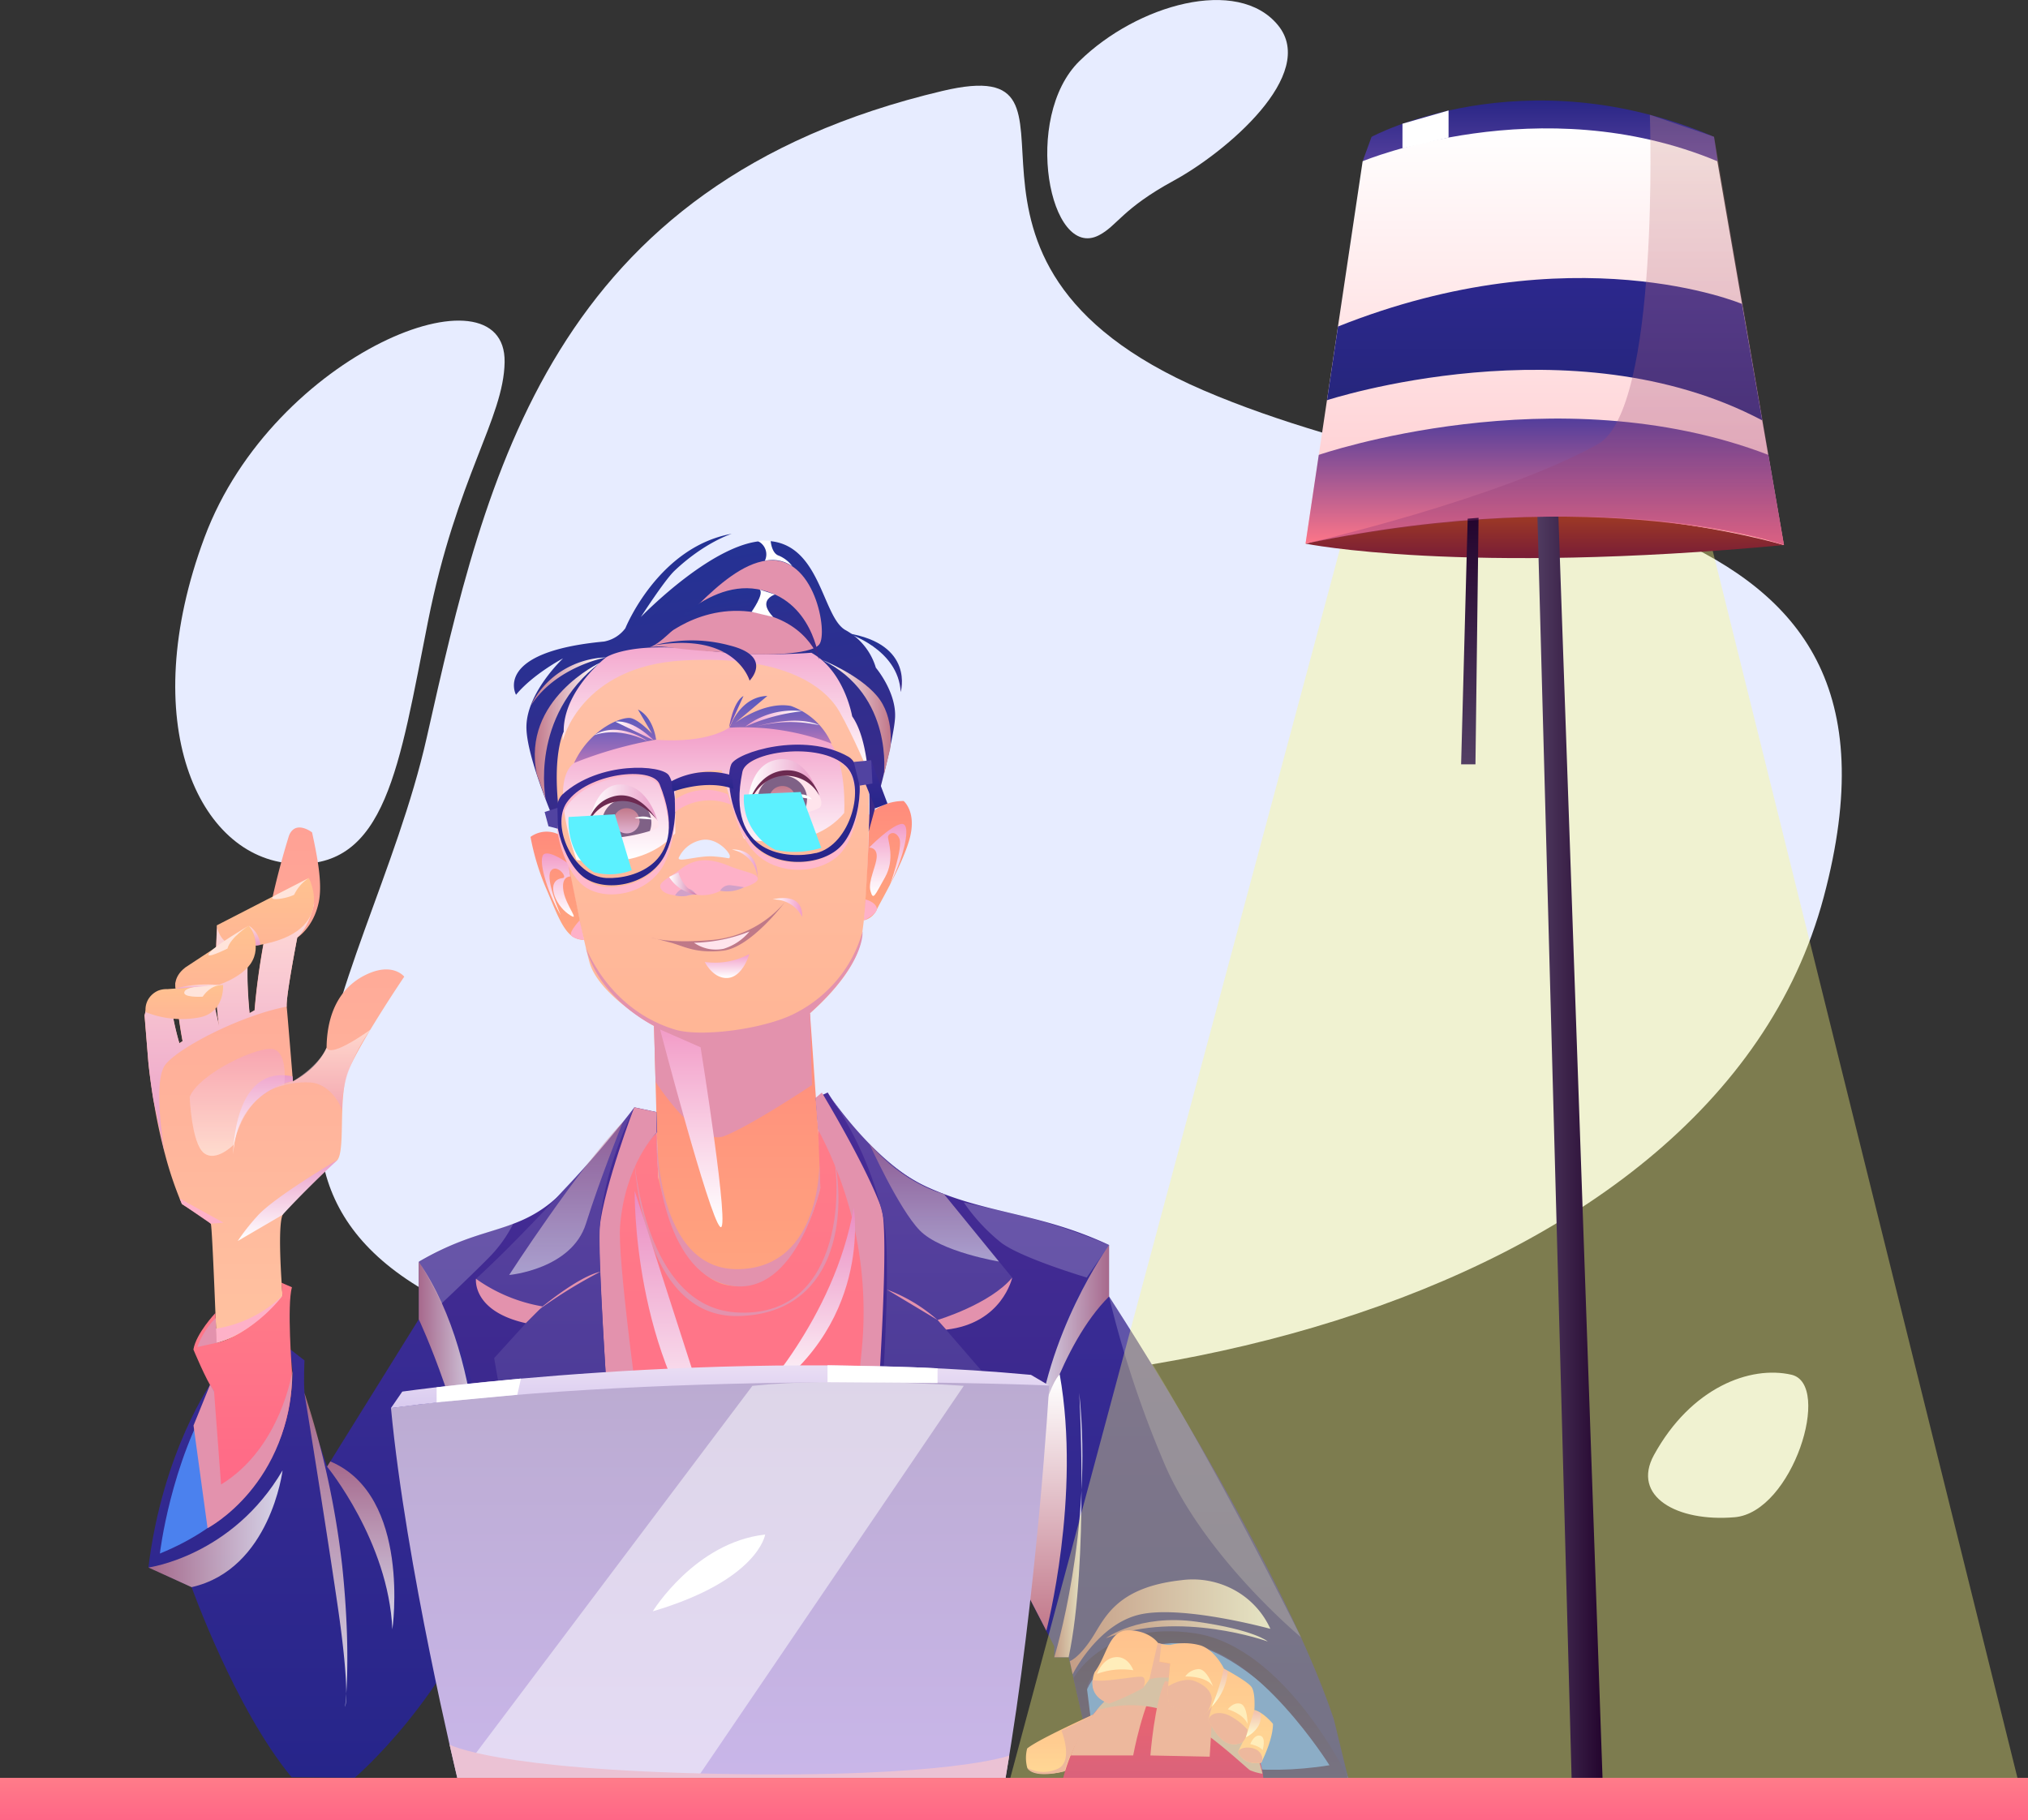 <svg id="Capa_1" data-name="Capa 1" xmlns="http://www.w3.org/2000/svg" xmlns:xlink="http://www.w3.org/1999/xlink" viewBox="0 0 553 496.46"><rect x="0" y="0" width="553" height="496.46" fill="#333333" stroke="none"/><defs><style>.cls-1{fill:none;}.cls-2{clip-path:url(#clip-path);}.cls-3{fill:#e7ecff;}.cls-4{fill:#4b81ee;}.cls-5{fill:url(#Degradado_sin_nombre);}.cls-6{fill:url(#Degradado_sin_nombre_2);}.cls-7{fill:url(#Degradado_sin_nombre_3);}.cls-8{fill:url(#Degradado_sin_nombre_4);}.cls-9{fill:url(#Degradado_sin_nombre_5);}.cls-10{fill:url(#Degradado_sin_nombre_6);}.cls-11{fill:url(#Degradado_sin_nombre_7);}.cls-12{fill:url(#Degradado_sin_nombre_8);}.cls-13{fill:url(#Degradado_sin_nombre_9);}.cls-14{fill:url(#Degradado_sin_nombre_10);}.cls-15{fill:url(#Degradado_sin_nombre_11);}.cls-16{fill:url(#Degradado_sin_nombre_12);}.cls-17{fill:#feb1c8;}.cls-18{fill:url(#Degradado_sin_nombre_13);}.cls-19{fill:url(#Degradado_sin_nombre_14);}.cls-20{fill:url(#Degradado_sin_nombre_15);}.cls-21{fill:url(#Degradado_sin_nombre_16);}.cls-22{fill:url(#Degradado_sin_nombre_17);}.cls-23{fill:url(#Degradado_sin_nombre_18);}.cls-24{fill:#ffe4ec;}.cls-25{fill:#d1a1c8;}.cls-26{fill:url(#Degradado_sin_nombre_19);}.cls-27{fill:#7f6186;}.cls-28{fill:#6c2a51;}.cls-29{fill:#bf7988;}.cls-30{fill:url(#Degradado_sin_nombre_20);}.cls-31{fill:url(#Degradado_sin_nombre_21);}.cls-32{fill:url(#Degradado_sin_nombre_22);}.cls-33{fill:url(#Degradado_sin_nombre_23);}.cls-102,.cls-34{fill:#fff;}.cls-35{fill:#e392ad;}.cls-36{fill:url(#Degradado_sin_nombre_24);}.cls-37{fill:url(#Degradado_sin_nombre_25);}.cls-38{fill:url(#Degradado_sin_nombre_26);}.cls-39{fill:url(#Degradado_sin_nombre_27);}.cls-40{fill:url(#Degradado_sin_nombre_28);}.cls-41{fill:url(#Degradado_sin_nombre_29);}.cls-42{fill:url(#Degradado_sin_nombre_30);}.cls-43{fill:url(#Degradado_sin_nombre_31);}.cls-44{fill:#ffb8cb;}.cls-45{fill:url(#Degradado_sin_nombre_32);}.cls-46{fill:url(#Degradado_sin_nombre_33);}.cls-47{fill:url(#Degradado_sin_nombre_34);}.cls-48{fill:url(#Degradado_sin_nombre_35);}.cls-49{fill:#5143a1;}.cls-50{fill:#5cf1ff;}.cls-51{fill:url(#Degradado_sin_nombre_36);}.cls-52{fill:url(#Degradado_sin_nombre_37);}.cls-53{fill:url(#Degradado_sin_nombre_38);}.cls-54{fill:url(#Degradado_sin_nombre_39);}.cls-55{fill:url(#Degradado_sin_nombre_40);}.cls-56{fill:url(#Degradado_sin_nombre_41);}.cls-57{fill:url(#Degradado_sin_nombre_42);}.cls-58{fill:url(#Degradado_sin_nombre_43);}.cls-59{fill:url(#Degradado_sin_nombre_44);}.cls-60{fill:url(#Degradado_sin_nombre_45);}.cls-61{fill:#ffe4db;}.cls-62{fill:url(#Degradado_sin_nombre_46);}.cls-63{fill:url(#Degradado_sin_nombre_47);}.cls-106,.cls-64,.cls-65,.cls-66,.cls-67,.cls-68,.cls-69,.cls-70,.cls-71,.cls-72,.cls-73,.cls-87,.cls-88,.cls-89,.cls-97{isolation:isolate;}.cls-64,.cls-82,.cls-87,.cls-88,.cls-89{opacity:0.5;}.cls-64{fill:url(#Degradado_sin_nombre_48);}.cls-65,.cls-66,.cls-67,.cls-68,.cls-69,.cls-70,.cls-71,.cls-72,.cls-73{opacity:0.8;}.cls-65{fill:url(#Degradado_sin_nombre_49);}.cls-66{fill:url(#Degradado_sin_nombre_50);}.cls-67{fill:url(#Degradado_sin_nombre_51);}.cls-68{fill:url(#Degradado_sin_nombre_52);}.cls-69{fill:url(#Degradado_sin_nombre_53);}.cls-70{fill:url(#Degradado_sin_nombre_54);}.cls-71{fill:url(#Degradado_sin_nombre_55);}.cls-72{fill:url(#Degradado_sin_nombre_56);}.cls-73{fill:url(#Degradado_sin_nombre_57);}.cls-74{fill:url(#Degradado_sin_nombre_58);}.cls-75{fill:url(#Degradado_sin_nombre_59);}.cls-76{fill:url(#Degradado_sin_nombre_60);}.cls-77{fill:url(#Degradado_sin_nombre_61);}.cls-78{fill:url(#Degradado_sin_nombre_62);}.cls-79{fill:#bfa1bc;}.cls-80{fill:url(#Degradado_sin_nombre_63);}.cls-81{fill:url(#Degradado_sin_nombre_64);}.cls-83{fill:url(#Degradado_sin_nombre_65);}.cls-84{fill:#ebc2d4;}.cls-85{fill:url(#Degradado_sin_nombre_66);}.cls-86{fill:url(#Degradado_sin_nombre_67);}.cls-87{fill:url(#Degradado_sin_nombre_68);}.cls-88{fill:url(#Degradado_sin_nombre_69);}.cls-89{fill:url(#Degradado_sin_nombre_70);}.cls-90{opacity:0.2;}.cls-91{fill:url(#Degradado_sin_nombre_71);}.cls-92{fill:url(#Degradado_sin_nombre_72);}.cls-93{fill:url(#Degradado_sin_nombre_73);}.cls-94{fill:url(#Degradado_sin_nombre_74);}.cls-95{fill:url(#Degradado_sin_nombre_75);}.cls-96{fill:url(#Degradado_sin_nombre_76);}.cls-97{fill:#fffc80;opacity:0.36;}.cls-100,.cls-101,.cls-102,.cls-103,.cls-104,.cls-105,.cls-106,.cls-97,.cls-98,.cls-99{fill-rule:evenodd;}.cls-98{fill:url(#Degradado_sin_nombre_77);}.cls-99{fill:url(#Degradado_sin_nombre_78);}.cls-100{fill:url(#Degradado_sin_nombre_79);}.cls-101{fill:url(#Degradado_sin_nombre_80);}.cls-103{fill:url(#Degradado_sin_nombre_81);}.cls-104{fill:url(#Degradado_sin_nombre_82);}.cls-105{fill:url(#Degradado_sin_nombre_83);}.cls-106{opacity:0.3;fill:url(#Degradado_sin_nombre_84);}.cls-107{fill:url(#Degradado_sin_nombre_85);}</style><clipPath id="clip-path" transform="translate(0 -41.54)"><rect class="cls-1" width="553" height="538"/></clipPath><linearGradient id="Degradado_sin_nombre" x1="193.59" y1="212.24" x2="193.59" y2="330.18" gradientTransform="matrix(1, 0, 0, -1, 0, 540)" gradientUnits="userSpaceOnUse"><stop offset="0" stop-color="#ffb595"/><stop offset="0.98" stop-color="#ffc2a9"/></linearGradient><linearGradient id="Degradado_sin_nombre_2" x1="201.22" y1="142.14" x2="201.22" y2="222.12" gradientTransform="matrix(1, 0, 0, -1, 0, 540)" gradientUnits="userSpaceOnUse"><stop offset="0.02" stop-color="#ffa67f"/><stop offset="1" stop-color="#ff8b7c"/></linearGradient><linearGradient id="Degradado_sin_nombre_3" x1="195.36" y1="286.79" x2="195.36" y2="326.64" gradientTransform="matrix(1, 0, 0, -1, 0, 540)" gradientUnits="userSpaceOnUse"><stop offset="0.02" stop-color="#fff"/><stop offset="0.99" stop-color="#f29dc8"/></linearGradient><linearGradient id="Degradado_sin_nombre_4" x1="242.06" y1="247.45" x2="242.06" y2="280" xlink:href="#Degradado_sin_nombre_2"/><linearGradient id="Degradado_sin_nombre_5" x1="151.93" y1="242.14" x2="151.93" y2="271.67" xlink:href="#Degradado_sin_nombre_2"/><linearGradient id="Degradado_sin_nombre_6" x1="242.03" y1="254.13" x2="242.03" y2="273.76" xlink:href="#Degradado_sin_nombre_3"/><linearGradient id="Degradado_sin_nombre_7" x1="152.12" y1="248.39" x2="152.12" y2="265.67" xlink:href="#Degradado_sin_nombre_3"/><linearGradient id="Degradado_sin_nombre_8" x1="198.61" y1="265.77" x2="185.52" y2="350.72" gradientTransform="matrix(1, 0, 0, -1, 0, 540)" gradientUnits="userSpaceOnUse"><stop offset="0" stop-color="#3e2987"/><stop offset="0.57" stop-color="#2c2f90"/><stop offset="1" stop-color="#243294"/></linearGradient><linearGradient id="Degradado_sin_nombre_9" x1="201.33" y1="14.12" x2="201.33" y2="190.42" gradientTransform="matrix(1, 0, 0, -1, 0, 540)" gradientUnits="userSpaceOnUse"><stop offset="0" stop-color="#ff6686"/><stop offset="1" stop-color="#ff7c89"/></linearGradient><linearGradient id="Degradado_sin_nombre_10" x1="208.36" y1="14.12" x2="208.36" y2="200.51" gradientTransform="matrix(1, 0, 0, -1, 0, 540)" gradientUnits="userSpaceOnUse"><stop offset="0" stop-color="#2b2583"/><stop offset="1" stop-color="#482c97"/></linearGradient><linearGradient id="Degradado_sin_nombre_11" x1="87.63" y1="13.61" x2="87.63" y2="154.4" gradientTransform="matrix(1, 0, 0, -1, 0, 540)" gradientUnits="userSpaceOnUse"><stop offset="0" stop-color="#26258a"/><stop offset="1" stop-color="#3c2c95"/></linearGradient><linearGradient id="Degradado_sin_nombre_12" x1="74.81" y1="132.24" x2="74.81" y2="272.79" gradientTransform="matrix(1, 0, 0, -1, 0, 540)" gradientUnits="userSpaceOnUse"><stop offset="0.02" stop-color="#ffc2a0"/><stop offset="1" stop-color="#ffa195"/></linearGradient><linearGradient id="Degradado_sin_nombre_13" x1="66.21" y1="84.06" x2="66.21" y2="148.61" xlink:href="#Degradado_sin_nombre_9"/><linearGradient id="Degradado_sin_nombre_14" x1="323.85" y1="13.58" x2="323.85" y2="158.88" xlink:href="#Degradado_sin_nombre_11"/><linearGradient id="Degradado_sin_nombre_15" x1="198.8" y1="304.37" x2="202.74" y2="304.37" gradientTransform="matrix(1, 0, 0, -1, 0, 540)" gradientUnits="userSpaceOnUse"><stop offset="0" stop-color="#8453b8"/><stop offset="0.23" stop-color="#7755ba"/><stop offset="0.7" stop-color="#6157bc"/><stop offset="1" stop-color="#5958bd"/></linearGradient><linearGradient id="Degradado_sin_nombre_16" x1="191.88" y1="263.36" x2="191.88" y2="300.29" xlink:href="#Degradado_sin_nombre_3"/><linearGradient id="Degradado_sin_nombre_17" x1="160.8" y1="279.56" x2="179.27" y2="279.56" gradientTransform="matrix(1, 0, 0, -1, 0, 540)" gradientUnits="userSpaceOnUse"><stop offset="0.02" stop-color="#fff"/><stop offset="0.99" stop-color="#ea9dc8"/></linearGradient><linearGradient id="Degradado_sin_nombre_18" x1="203.85" y1="284.77" x2="222.1" y2="284.77" xlink:href="#Degradado_sin_nombre_17"/><linearGradient id="Degradado_sin_nombre_19" x1="199.63" y1="262.88" x2="206.6" y2="262.88" xlink:href="#Degradado_sin_nombre_17"/><linearGradient id="Degradado_sin_nombre_20" x1="210.72" y1="250.96" x2="218.74" y2="250.96" xlink:href="#Degradado_sin_nombre_3"/><linearGradient id="Degradado_sin_nombre_21" x1="198.25" y1="231.73" x2="198.25" y2="238.25" xlink:href="#Degradado_sin_nombre_3"/><linearGradient id="Degradado_sin_nombre_22" x1="213.32" y1="277.23" x2="213.32" y2="284.09" gradientTransform="matrix(1, 0, 0, -1, 0, 540)" gradientUnits="userSpaceOnUse"><stop offset="0.02" stop-color="#e0b3d1"/><stop offset="0.99" stop-color="#c2798b"/></linearGradient><linearGradient id="Degradado_sin_nombre_23" x1="170.89" y1="271.17" x2="170.89" y2="278.03" xlink:href="#Degradado_sin_nombre_22"/><linearGradient id="Degradado_sin_nombre_24" x1="212.84" y1="295.71" x2="212.84" y2="308.7" gradientTransform="matrix(1, 0, 0, -1, 0, 540)" gradientUnits="userSpaceOnUse"><stop offset="0" stop-color="#b877b8"/><stop offset="0.23" stop-color="#9a6dba"/><stop offset="0.56" stop-color="#7762bb"/><stop offset="0.83" stop-color="#615bbd"/><stop offset="1" stop-color="#5958bd"/></linearGradient><linearGradient id="Degradado_sin_nombre_25" x1="167.71" y1="290.37" x2="167.71" y2="304.95" xlink:href="#Degradado_sin_nombre_24"/><linearGradient id="Degradado_sin_nombre_26" x1="224.1" y1="302.77" x2="242.9" y2="302.77" gradientTransform="matrix(1, 0, 0, -1, 0, 540)" gradientUnits="userSpaceOnUse"><stop offset="0.02" stop-color="#fff"/><stop offset="0.99" stop-color="#c2798b"/></linearGradient><linearGradient id="Degradado_sin_nombre_27" x1="145.82" y1="299.1" x2="163.65" y2="299.1" gradientTransform="matrix(1, 0, 0, -1, 0, 540)" gradientUnits="userSpaceOnUse"><stop offset="0.01" stop-color="#c2798b"/><stop offset="0.98" stop-color="#fff"/></linearGradient><linearGradient id="Degradado_sin_nombre_28" x1="144.72" y1="312.57" x2="165.28" y2="312.57" xlink:href="#Degradado_sin_nombre_27"/><linearGradient id="Degradado_sin_nombre_29" x1="201.64" y1="315.16" x2="198.21" y2="337.43" xlink:href="#Degradado_sin_nombre_8"/><linearGradient id="Degradado_sin_nombre_30" x1="237.84" y1="308.8" x2="238.79" y2="323.98" xlink:href="#Degradado_sin_nombre_8"/><linearGradient id="Degradado_sin_nombre_31" x1="182.46" y1="257.49" x2="190.16" y2="257.49" gradientTransform="matrix(1, 0, 0, -1, 0, 540)" gradientUnits="userSpaceOnUse"><stop offset="0.02" stop-color="#fff"/><stop offset="0.99" stop-color="#d172a6"/></linearGradient><linearGradient id="Degradado_sin_nombre_32" x1="167.9" y1="257.09" x2="167.9" y2="289.09" xlink:href="#Degradado_sin_nombre_11"/><linearGradient id="Degradado_sin_nombre_33" x1="220.57" y1="263.61" x2="214.54" y2="295.54" xlink:href="#Degradado_sin_nombre_11"/><linearGradient id="Degradado_sin_nombre_34" x1="191.55" y1="282.53" x2="191.55" y2="287.93" xlink:href="#Degradado_sin_nombre_11"/><linearGradient id="Degradado_sin_nombre_35" x1="239.04" y1="278.02" x2="239.04" y2="291.12" xlink:href="#Degradado_sin_nombre_11"/><linearGradient id="Degradado_sin_nombre_36" x1="193.53" y1="311.22" x2="191.45" y2="324.73" xlink:href="#Degradado_sin_nombre_8"/><linearGradient id="Degradado_sin_nombre_37" x1="188.54" y1="163.83" x2="188.54" y2="217.68" xlink:href="#Degradado_sin_nombre_3"/><linearGradient id="Degradado_sin_nombre_38" x1="151.36" y1="13.94" x2="151.36" y2="196.45" gradientTransform="matrix(1, 0, 0, -1, 0, 540)" gradientUnits="userSpaceOnUse"><stop offset="0" stop-color="#38328a"/><stop offset="1" stop-color="#5c43a2"/></linearGradient><linearGradient id="Degradado_sin_nombre_39" x1="250.8" y1="14.15" x2="250.8" y2="200.48" xlink:href="#Degradado_sin_nombre_38"/><linearGradient id="Degradado_sin_nombre_40" x1="184.94" y1="99.92" x2="184.94" y2="173.65" gradientTransform="matrix(1, 0, 0, -1, 0, 540)" gradientUnits="userSpaceOnUse"><stop offset="0.02" stop-color="#fff"/><stop offset="0.99" stop-color="#ea8cc1"/></linearGradient><linearGradient id="Degradado_sin_nombre_41" x1="219.16" y1="115.58" x2="219.16" y2="169.18" xlink:href="#Degradado_sin_nombre_40"/><linearGradient id="Degradado_sin_nombre_42" x1="62.55" y1="183.98" x2="62.55" y2="252.28" gradientTransform="matrix(1, 0, 0, -1, 0, 540)" gradientUnits="userSpaceOnUse"><stop offset="0.01" stop-color="#ea9dc8"/><stop offset="0.98" stop-color="#ffdbd6"/></linearGradient><linearGradient id="Degradado_sin_nombre_43" x1="72.38" y1="240.18" x2="72.38" y2="258.99" gradientTransform="matrix(1, 0, 0, -1, 0, 540)" gradientUnits="userSpaceOnUse"><stop offset="0" stop-color="#ffb595"/><stop offset="0.98" stop-color="#ffc290"/></linearGradient><linearGradient id="Degradado_sin_nombre_44" x1="58.76" y1="228.42" x2="58.76" y2="246.02" xlink:href="#Degradado_sin_nombre_43"/><linearGradient id="Degradado_sin_nombre_45" x1="50.26" y1="220.55" x2="50.26" y2="229.84" xlink:href="#Degradado_sin_nombre_43"/><linearGradient id="Degradado_sin_nombre_46" x1="78.44" y1="160.05" x2="78.44" y2="182.14" xlink:href="#Degradado_sin_nombre_17"/><linearGradient id="Degradado_sin_nombre_47" x1="71.74" y1="183.67" x2="71.74" y2="205.22" xlink:href="#Degradado_sin_nombre_17"/><linearGradient id="Degradado_sin_nombre_48" x1="87" y1="195.56" x2="87" y2="217.68" gradientTransform="matrix(1, 0, 0, -1, 0, 540)" gradientUnits="userSpaceOnUse"><stop offset="0.01" stop-color="#ea9dc8"/><stop offset="0.98" stop-color="#fff"/></linearGradient><linearGradient id="Degradado_sin_nombre_49" x1="114.19" y1="117.58" x2="130.97" y2="117.58" xlink:href="#Degradado_sin_nombre_27"/><linearGradient id="Degradado_sin_nombre_50" x1="98.36" y1="54.08" x2="98.36" y2="99.88" xlink:href="#Degradado_sin_nombre_26"/><linearGradient id="Degradado_sin_nombre_51" x1="40.47" y1="81.52" x2="77.05" y2="81.52" xlink:href="#Degradado_sin_nombre_27"/><linearGradient id="Degradado_sin_nombre_52" x1="88.9" y1="32.93" x2="88.9" y2="118.6" xlink:href="#Degradado_sin_nombre_26"/><linearGradient id="Degradado_sin_nombre_53" x1="282.54" y1="132.16" x2="302.41" y2="132.16" xlink:href="#Degradado_sin_nombre_26"/><linearGradient id="Degradado_sin_nombre_54" x1="287.48" y1="82.54" x2="295.16" y2="82.54" xlink:href="#Degradado_sin_nombre_27"/><linearGradient id="Degradado_sin_nombre_55" x1="261.02" y1="54.22" x2="282.54" y2="54.22" xlink:href="#Degradado_sin_nombre_27"/><linearGradient id="Degradado_sin_nombre_56" x1="291.67" y1="54.74" x2="346.41" y2="54.74" xlink:href="#Degradado_sin_nombre_27"/><linearGradient id="Degradado_sin_nombre_57" x1="301.54" y1="53.7" x2="345.69" y2="53.7" xlink:href="#Degradado_sin_nombre_27"/><linearGradient id="Degradado_sin_nombre_58" x1="285.56" y1="53.71" x2="285.56" y2="123.65" xlink:href="#Degradado_sin_nombre_27"/><linearGradient id="Degradado_sin_nombre_59" x1="315.96" y1="30.94" x2="315.96" y2="48.77" xlink:href="#Degradado_sin_nombre_2"/><linearGradient id="Degradado_sin_nombre_60" x1="330.16" y1="13.17" x2="330.16" y2="53.58" gradientTransform="matrix(1, 0, 0, -1, 0, 540)" gradientUnits="userSpaceOnUse"><stop offset="0" stop-color="#2b2583"/><stop offset="1" stop-color="#231868"/></linearGradient><linearGradient id="Degradado_sin_nombre_61" x1="289.44" y1="14.62" x2="289.44" y2="30.97" xlink:href="#Degradado_sin_nombre_12"/><linearGradient id="Degradado_sin_nombre_62" x1="317.21" y1="13.1" x2="317.21" y2="41.14" gradientTransform="matrix(1, 0, 0, -1, 0, 540)" gradientUnits="userSpaceOnUse"><stop offset="0" stop-color="#c50b79"/><stop offset="1" stop-color="#e51160"/></linearGradient><linearGradient id="Degradado_sin_nombre_63" x1="322.52" y1="17.62" x2="322.52" y2="53.73" xlink:href="#Degradado_sin_nombre_12"/><linearGradient id="Degradado_sin_nombre_64" x1="196.35" y1="13.58" x2="196.35" y2="123.09" gradientTransform="matrix(1, 0, 0, -1, 0, 540)" gradientUnits="userSpaceOnUse"><stop offset="0" stop-color="#c9b6e9"/><stop offset="1" stop-color="#bbabd1"/></linearGradient><linearGradient id="Degradado_sin_nombre_65" x1="196.34" y1="114.44" x2="196.34" y2="126.09" gradientTransform="matrix(1, 0, 0, -1, 0, 540)" gradientUnits="userSpaceOnUse"><stop offset="0" stop-color="#d8caef"/><stop offset="1" stop-color="#eadef4"/></linearGradient><linearGradient id="Degradado_sin_nombre_66" x1="332.6" y1="33.03" x2="332.6" y2="43.25" xlink:href="#Degradado_sin_nombre_17"/><linearGradient id="Degradado_sin_nombre_67" x1="341.74" y1="24.65" x2="341.74" y2="31.95" xlink:href="#Degradado_sin_nombre_17"/><linearGradient id="Degradado_sin_nombre_68" x1="254.66" y1="154.4" x2="254.66" y2="186.64" xlink:href="#Degradado_sin_nombre_26"/><linearGradient id="Degradado_sin_nombre_69" x1="154.34" y1="150.7" x2="154.34" y2="192.44" xlink:href="#Degradado_sin_nombre_26"/><linearGradient id="Degradado_sin_nombre_70" x1="64.68" y1="183.22" x2="64.68" y2="212.4" xlink:href="#Degradado_sin_nombre_3"/><linearGradient id="Degradado_sin_nombre_71" x1="203.26" y1="302.47" x2="218.81" y2="302.47" gradientTransform="matrix(1, 0, 0, -1, 0, 540)" gradientUnits="userSpaceOnUse"><stop offset="0.01" stop-color="#f29dc8"/><stop offset="0.98" stop-color="#fff"/></linearGradient><linearGradient id="Degradado_sin_nombre_72" x1="206.15" y1="301.1" x2="223.4" y2="301.1" xlink:href="#Degradado_sin_nombre_71"/><linearGradient id="Degradado_sin_nombre_73" x1="167.78" y1="299.12" x2="178.25" y2="299.12" xlink:href="#Degradado_sin_nombre_3"/><linearGradient id="Degradado_sin_nombre_74" x1="161.96" y1="297.89" x2="176.6" y2="297.89" xlink:href="#Degradado_sin_nombre_3"/><linearGradient id="Degradado_sin_nombre_75" x1="69.41" y1="240.58" x2="69.41" y2="246.02" xlink:href="#Degradado_sin_nombre_42"/><linearGradient id="Degradado_sin_nombre_76" x1="53.76" y1="228.79" x2="53.76" y2="229.95" xlink:href="#Degradado_sin_nombre_42"/><linearGradient id="Degradado_sin_nombre_77" x1="421.22" y1="346.25" x2="421.22" y2="360.8" gradientTransform="matrix(1, 0, 0, -1, 0, 540)" gradientUnits="userSpaceOnUse"><stop offset="0.01" stop-color="#791d36"/><stop offset="0.98" stop-color="#a64021"/></linearGradient><linearGradient id="Degradado_sin_nombre_78" x1="419.93" y1="454.49" x2="419.93" y2="471.05" gradientTransform="matrix(1, 0, 0, -1, 0, 540)" gradientUnits="userSpaceOnUse"><stop offset="0.01" stop-color="#533f9c"/><stop offset="1" stop-color="#292686"/></linearGradient><linearGradient id="Degradado_sin_nombre_79" x1="418" y1="208" x2="437" y2="208" gradientTransform="matrix(1, 0, 0, -1, 0, 540)" gradientUnits="userSpaceOnUse"><stop offset="0.02" stop-color="#523e63"/><stop offset="0.99" stop-color="#24052e"/></linearGradient><linearGradient id="Degradado_sin_nombre_80" x1="421.21" y1="349.8" x2="421.21" y2="463.45" gradientTransform="matrix(1, 0, 0, -1, 0, 540)" gradientUnits="userSpaceOnUse"><stop offset="0" stop-color="#ffc7cb"/><stop offset="1" stop-color="#fff"/></linearGradient><linearGradient id="Degradado_sin_nombre_81" x1="421.19" y1="383.81" x2="421.19" y2="422.69" gradientTransform="matrix(1, 0, 0, -1, 0, 540)" gradientUnits="userSpaceOnUse"><stop offset="0.01" stop-color="#25267a"/><stop offset="1" stop-color="#2c278d"/></linearGradient><linearGradient id="Degradado_sin_nombre_82" x1="421.24" y1="349.8" x2="421.24" y2="384.3" gradientTransform="matrix(1, 0, 0, -1, 0, 540)" gradientUnits="userSpaceOnUse"><stop offset="0" stop-color="#ff7688"/><stop offset="1" stop-color="#533e9c"/></linearGradient><linearGradient id="Degradado_sin_nombre_83" x1="400.8" y1="289.98" x2="400.8" y2="357.22" xlink:href="#Degradado_sin_nombre_79"/><linearGradient id="Degradado_sin_nombre_84" x1="421.24" y1="349.8" x2="421.24" y2="467.16" gradientTransform="matrix(1, 0, 0, -1, 0, 540)" gradientUnits="userSpaceOnUse"><stop offset="0" stop-color="#892f74"/><stop offset="1" stop-color="#d69386"/></linearGradient><linearGradient id="Degradado_sin_nombre_85" x1="276.5" y1="2" x2="276.5" y2="13.58" xlink:href="#Degradado_sin_nombre_9"/></defs><g class="cls-2"><g id="imagen"><g id="hombre"><path id="Vector" class="cls-3" d="M257,66.34C150.07,91.66,132.55,170.84,116.36,242.71s-77,139,45.63,167.64,304.91-10.29,335.3-124.13S411.13,183.66,328.18,148,304.33,55.15,257,66.34Z" transform="translate(0 -41.54)"/><path id="Vector_2" data-name="Vector 2" class="cls-3" d="M299.67,105.7c-13.48,7-21-32.17-5.31-47.52S337.51,35,348.49,48.42s-14.27,34.67-28.4,42.37S304.7,103.09,299.67,105.7Z" transform="translate(0 -41.54)"/><path id="Vector_3" data-name="Vector 3" class="cls-3" d="M137.6,140.28c.39-27.31-63-2.69-81.84,47.84s-1.65,87.32,23.95,88.95,29.16-26.67,37-66.07S137.38,155.63,137.6,140.28Z" transform="translate(0 -41.54)"/><path id="Vector_4" data-name="Vector 4" class="cls-3" d="M451,438.38c10.13-18.47,26.27-24.48,37.49-21.91S488.8,454,473,455.34,444.86,449.62,451,438.38Z" transform="translate(0 -41.54)"/><g id="Vector_5" data-name="Vector 5"><path class="cls-4" d="M58.36,420.89l3.31,38.23s-10.21,8.15-18.07,8.15C43.6,467.27,41.16,451.48,58.36,420.89Z" transform="translate(0 -41.54)"/></g><path id="Vector_6" data-name="Vector 6" class="cls-4" d="M367.61,526.42a148.77,148.77,0,0,1-38.16-2,141.61,141.61,0,0,1-33.59-11.51l-2.63-16.06s19.24-21.35,41.92-11.57S367.61,526.42,367.61,526.42Z" transform="translate(0 -41.54)"/><path id="Vector_7" data-name="Vector 7" class="cls-5" d="M186.36,210.4c-23.94,3.68-35.63,22.86-36.14,33.14s7.68,49.67,10.47,60.26,23.22,21.61,30.41,23.32a31.7,31.7,0,0,0,20.27-2.57c5.93-2.69,20.07-14.49,23-24.91s3.84-58.83,0-70.9S206,207.36,186.36,210.4Z" transform="translate(0 -41.54)"/><path id="Vector_8" data-name="Vector 8" class="cls-6" d="M178.34,321.36l1.22,45s5.27,30.47,21.65,31.47c20.52,1.35,22.88-34,22.88-34l-3.22-45.9S209,327.82,198.1,327.8,178.34,321.36,178.34,321.36Z" transform="translate(0 -41.54)"/><path id="Vector_9" data-name="Vector 9" class="cls-7" d="M153.46,243.54s4.78-20.3,32.82-21.87,38.94,7.49,42.65,14,8.38,17.58,8.38,17.58L236,222.27l-17.66-8.06s-37-3.3-50.47,3.11S153.15,232.68,153.46,243.54Z" transform="translate(0 -41.54)"/><path id="Vector_10" data-name="Vector 10" class="cls-8" d="M237,263.73a13.09,13.09,0,0,1,4.31-2.78,13.61,13.61,0,0,1,5.09-.95s3.92,3.15,1.38,11.17c-2.18,7.07-7.71,16.31-8.77,18.61a5,5,0,0,1-1.4,1.76,5.28,5.28,0,0,1-2,1S237,273.36,237,263.73Z" transform="translate(0 -41.54)"/><path id="Vector_11" data-name="Vector 11" class="cls-9" d="M153.46,269.79a7.48,7.48,0,0,0-8.8,0,66.57,66.57,0,0,0,4.4,14.38c3.46,8.15,5.28,13.75,10.14,13.69Z" transform="translate(0 -41.54)"/><path id="Vector_12" data-name="Vector 12" class="cls-10" d="M237,272.7s5.7-5.85,8.67-6.43.84,7.68-1,12-2,4.71-2,4.71,3.67-10.45,2.55-12.8-3-1.35-3.07-.39,2,6.05-.85,11.08-3.16,6.31-3.93,3.7,1.63-6.88,1.7-9.42S237,272.7,237,272.7Z" transform="translate(0 -41.54)"/><path id="Vector_13" data-name="Vector 13" class="cls-11" d="M155,277.07s-4.79-3.55-6.61-2.61.43,9.64,4.52,16.69c0,0-4.23-9.68-2.77-12s4.87,1.69,3.29,1.87c-4.74.54-2.24,7.14,1.52,9.78s-.59-2.05-1.3-6.21,1.84-4,1.84-4Z" transform="translate(0 -41.54)"/><path id="Vector_14" data-name="Vector 14" class="cls-12" d="M170.54,212.85s8.92-22.13,29-25.73c0,0-7.44,2.31-15.68,10.15-2.77,2.69-9.11,12.55-9.11,12.55s21.08-21.86,35.1-20.71,14.41,21,20.82,24.34a17.35,17.35,0,0,1,8.16,10.2s5.6,6.61,5.24,13.58-7.21,31.1-7.21,31.1,1.8-22.42-4.49-31.43c0,0-2.1-12.37-11.13-17.33a156.22,156.22,0,0,1-31-.87c-18.87-2.17-25,2.14-25,2.14s-11.65,9-11.53,20.26c0,0-4.39,8.34.18,30.73,0,0-10.52-22.87-10.34-32.22s10-18.52,10-18.52-8.17,4.28-12.84,9.94c0,0-6.47-11.67,24-14.52a9.36,9.36,0,0,0,5.84-3.66Z" transform="translate(0 -41.54)"/><path id="Vector_15" data-name="Vector 15" class="cls-13" d="M179.12,350.39S163.91,367.12,152,374.52A165.3,165.3,0,0,1,131.1,385.6s-2.76,92.12,9.86,140.28H265.73s10.48-115,3.94-144.76c0,0-32.9-13.89-46.58-31.54l.6,16s-5.41,25.38-22.48,26.63c-15.76,1.16-21.76-29.66-21.76-29.66Z" transform="translate(0 -41.54)"/><path id="Vector_16" data-name="Vector 16" class="cls-14" d="M179,344.83l-6-1.28a112.76,112.76,0,0,1-22.81,26c-10.54,8.5-19.62,6.5-35.95,16.06,0,0,18,46.68,16.66,88.12,0,0,2.86,26.9,7.31,52.16l133.65-.75s8.68-32.28,9.21-63.22c0,0,6.91-58.67,21.38-80.82-19.12-8.9-33.26-8.39-49.5-15.77s-27.25-25.83-27.25-25.83L222.44,341l.71,8.58s11.06,12.2,15.66,23.74c5.53,14.11-10.48,152.56-10.48,152.56l-50.82-.75S164.16,387.48,166,374.46s13.19-24.13,13.19-24.13Z" transform="translate(0 -41.54)"/><path id="Vector_17" data-name="Vector 17" class="cls-15" d="M114.19,385.6v15.75l-25,40.19s-5.89-17-6.16-20.18,0-8.79,0-8.79l-3.94-3.06.67,5.73s2.08,34.41-36.16,50c0,0,2.77-24.3,14.76-44.39l-.53-2.51S44.39,437.12,40.47,469l11.77,5.38S64,507.44,79.49,526.23l17.24.16s25.86-22,37.51-56.15C134.24,470.24,140,428.53,114.19,385.6Z" transform="translate(0 -41.54)"/><path id="Vector_18" data-name="Vector 18" class="cls-16" d="M110.23,307.91s-13.1,19.37-15.54,26.51-.53,20.39-2.63,23.44c0,0-13.44,11.38-15,15s0,22.08,0,22.08c-5.33,9.81-18,12.86-18,12.86s-1.17-31.71-1.57-32.48-7.88-5.38-7.88-5.38A98.66,98.66,0,0,1,45,356.36a152.48,152.48,0,0,1-3.17-14.92c-1-6.13-1.38-10.34-1.38-10.34L39.4,318.48c1.83-8.15,6.72-6.87,6.72-6.87a78,78,0,0,0,2.77,14.44l.88-.56a122.45,122.45,0,0,1-1.92-15.72c2.45-6.88,8.47-5,8.47-5,1.48,8.33,3.4,16.73,3.4,16.73-1.66-10.76-.52-27.61-.52-27.61,2.27,5,8.82,5.79,8.82,5.79-1.31,5.85,0,18.19,0,18.19l1.38-.79c.49-6,1.38-12.35,2.49-18.45a221.69,221.69,0,0,1,6.91-29.18c1.76-4.42,6.29-.9,6.29-.9,1.86,8.42,2.77,14.7,1.8,19.18-1.47,6.83-5.83,9.52-5.83,9.52s-3.14,16.15-2.88,18.84,1.7,20.38,1.7,20.38c7.2-3.82,9.17-9.17,9.17-9.17.14-11.47,5.24-17.71,11.79-20.39S110.23,307.91,110.23,307.91Z" transform="translate(0 -41.54)"/><g id="Vector_19" data-name="Vector 19"><path class="cls-17" d="M160.29,268.81l-.51,1.66s10.43,2.59,19.49-3.23Z" transform="translate(0 -41.54)"/></g><path id="Vector_20" data-name="Vector 20" class="cls-18" d="M58.74,399.64s-5.26,5.54-6,9.95c0,0,3.4,8.25,5.53,11.3l1.38,35.05s20.74-14.4,19.95-40.66c0,0-1.38-17.71,0-22.67l-2.85-1.22.27,3.54s-8.82,10.84-18,12.87Z" transform="translate(0 -41.54)"/><path id="Vector_21" data-name="Vector 21" class="cls-19" d="M302.41,381.12v14S349,466.26,363.72,510.43l3.89,16s-27.22-38.76-48.39-36.72S295.86,504,295.86,504l1.57,6.38-1.57,2.54-4.46-19.37h-3.92v-3l-7.25-14.06S277,411.85,302.41,381.12Z" transform="translate(0 -41.54)"/><path id="Vector_22" data-name="Vector 22" class="cls-20" d="M198.8,240s1-7,3.94-8.66Z" transform="translate(0 -41.54)"/><g id="Vector_23" data-name="Vector 23"><path class="cls-17" d="M205.16,264.14a35.53,35.53,0,0,0,20.17-2.28L224,260.27S219.82,264.31,205.16,264.14Z" transform="translate(0 -41.54)"/></g><path id="Vector_24" data-name="Vector 24" class="cls-21" d="M156.53,249.63c-7.18,5.49.67,26.43.67,26.43s17.38,3.61,26.93-7.25V255.55s2.77-4.22,12.67-3.9c0,0,3.57,12.86,6.08,18.59,0,0,17.89,4.42,27.32-7,0,0,.77-12.72-3.58-18.83S198.8,240,198.8,240s-5.53,4.33-19.9,3.31C178.9,243.27,161.19,246.13,156.53,249.63Z" transform="translate(0 -41.54)"/><path id="Vector_25" data-name="Vector 25" class="cls-22" d="M179.27,265.39s-2.35-9.5-9.68-9.89-8.72,9.89-8.72,9.89Z" transform="translate(0 -41.54)"/><path id="Vector_26" data-name="Vector 26" class="cls-23" d="M203.85,261.86s-.19-11.07,7.4-13,10.85,6.87,10.85,6.87Z" transform="translate(0 -41.54)"/><path id="Vector_27" data-name="Vector 27" class="cls-24" d="M223.43,261.87a12.7,12.7,0,0,1-4.62,1.43,69.52,69.52,0,0,1-10.08,1c-2.63,0-4.6-.13-4.81-.63-.79-1.91,1.56-9.42,8.86-10.84S225.79,260,223.43,261.87Z" transform="translate(0 -41.54)"/><path id="Vector_28" data-name="Vector 28" class="cls-24" d="M179.6,266.86c-.1.39-1,.86-2.4,1.35a47.57,47.57,0,0,1-11.35,2,17.48,17.48,0,0,1-4.15-.22c-3.71-.78-1-8.65,5.79-10.34a8.37,8.37,0,0,1,2.64-.24,11,11,0,0,1,5.82,2.3H176C178.44,263.54,179.85,265.88,179.6,266.86Z" transform="translate(0 -41.54)"/><g id="Vector_29" data-name="Vector 29"><path class="cls-17" d="M187.29,285.87s-5.24.33-6.82-1.58,1.18-2.78,5.53-6,8.78-2.24,12.83-.58,7.34,1.89,7.8,3.34-5.1,3.16-6.61,3.09-2.1-.51-3.61.38a11,11,0,0,1-6.22,1.09,4.8,4.8,0,0,0-2.9.3Z" transform="translate(0 -41.54)"/></g><g id="Vector_30" data-name="Vector 30"><path class="cls-25" d="M196.38,284.48a2.83,2.83,0,0,1,1.11-1.14,3,3,0,0,1,1.58-.38c1.83.19,3.81.57,3.81.57A10.2,10.2,0,0,1,196.38,284.48Z" transform="translate(0 -41.54)"/></g><g id="Vector_31" data-name="Vector 31"><path class="cls-25" d="M189.8,285.52a3.31,3.31,0,0,0-1.15-1.2,3.42,3.42,0,0,0-1.61-.5c-1.9-.09-2.95,1.94-2.95,1.94a8,8,0,0,0,3.16.11,8.14,8.14,0,0,1,2.55-.35Z" transform="translate(0 -41.54)"/></g><path id="Vector_32" data-name="Vector 32" class="cls-26" d="M199.63,273.25s7.21-.71,6.91,7.76a8.27,8.27,0,0,0-2.11-5,8.68,8.68,0,0,0-4.8-2.75Z" transform="translate(0 -41.54)"/><path id="Vector_33" data-name="Vector 33" class="cls-27" d="M220.05,259.58a6.24,6.24,0,0,1-1.24,3.77,69.53,69.53,0,0,1-10.08,1,6.56,6.56,0,0,1-1.77-2.7,6.41,6.41,0,0,1-.25-3.19,6.59,6.59,0,0,1,4-4.87,6.8,6.8,0,0,1,3.24-.52,7,7,0,0,1,3.11,1.05,6.72,6.72,0,0,1,2.23,2.36,6.36,6.36,0,0,1,.8,3.1Z" transform="translate(0 -41.54)"/><path id="Vector_34" data-name="Vector 34" class="cls-27" d="M177.62,265.89a6.41,6.41,0,0,1-.42,2.29,47.57,47.57,0,0,1-11.35,2,6.29,6.29,0,0,1-1.68-4.28,6.44,6.44,0,0,1,1.72-4.37,6.79,6.79,0,0,1,4.27-2.15h.69a6.73,6.73,0,0,1,2.83.61,6.63,6.63,0,0,1,2.3,1.72h.07A6.32,6.32,0,0,1,177.62,265.89Z" transform="translate(0 -41.54)"/><path id="Vector_35" data-name="Vector 35" class="cls-28" d="M203.85,261.86s2.2-8,9.57-8.72a10.62,10.62,0,0,1,5.83,1.21,10.11,10.11,0,0,1,4.15,4.17s-1.84-6.55-8.13-6.88S205,256.59,203.85,261.86Z" transform="translate(0 -41.54)"/><path id="Vector_36" data-name="Vector 36" class="cls-28" d="M179,265s-4.63-6.26-11.31-4.77a10,10,0,0,0-5,2.58,9.63,9.63,0,0,0-2.72,4.78s.63-6.86,7.08-8.77C174.2,256.64,179,265,179,265Z" transform="translate(0 -41.54)"/><g id="Vector_37" data-name="Vector 37"><path class="cls-29" d="M177.62,297.24s4.55,1.78,16.95.62a29.53,29.53,0,0,0,19.36-10.16s-9.2,12.28-16.77,13.12-10.69-1.25-14.49-2.26Z" transform="translate(0 -41.54)"/></g><path id="Vector_38" data-name="Vector 38" class="cls-24" d="M189.25,298.66a10.66,10.66,0,0,0,3.85,1.65,10.79,10.79,0,0,0,4.2,0,14.91,14.91,0,0,0,7.06-4.71A43.37,43.37,0,0,1,189.25,298.66Z" transform="translate(0 -41.54)"/><path id="Vector_39" data-name="Vector 39" class="cls-30" d="M210.72,286.85a8.78,8.78,0,0,1,4.72,1.23,8.43,8.43,0,0,1,3.27,3.53S219.64,284.8,210.72,286.85Z" transform="translate(0 -41.54)"/><path id="Vector_40" data-name="Vector 40" class="cls-31" d="M192.17,303.89a19.94,19.94,0,0,0,12.16-2.14s-1.73,6.12-5.79,6.5S192.17,303.89,192.17,303.89Z" transform="translate(0 -41.54)"/><path id="Vector_41" data-name="Vector 41" class="cls-32" d="M216.85,259.34a3.37,3.37,0,0,1-.6,1.91,3.56,3.56,0,0,1-1.58,1.26,3.57,3.57,0,0,1-3.85-.75,3.35,3.35,0,0,1-.75-3.74,3.48,3.48,0,0,1,1.3-1.54,3.67,3.67,0,0,1,2-.57,3.62,3.62,0,0,1,2.49,1,3.4,3.4,0,0,1,1,2.42Z" transform="translate(0 -41.54)"/><path id="Vector_42" data-name="Vector 42" class="cls-33" d="M174.42,265.39a3.35,3.35,0,0,1-.6,1.91,3.51,3.51,0,0,1-1.58,1.27,3.62,3.62,0,0,1-3.85-.75,3.52,3.52,0,0,1-1-1.76,3.4,3.4,0,0,1,.21-2,3.45,3.45,0,0,1,1.3-1.53,3.61,3.61,0,0,1,4.45.44,3.36,3.36,0,0,1,1,2.41Z" transform="translate(0 -41.54)"/><path id="Vector_43" data-name="Vector 43" class="cls-34" d="M216.22,258.63s3.16-1.45,5.19.9Z" transform="translate(0 -41.54)"/><path id="Vector_44" data-name="Vector 44" class="cls-34" d="M173.07,264.7a5.65,5.65,0,0,1,5.18.36Z" transform="translate(0 -41.54)"/><g id="Vector_45" data-name="Vector 45"><path class="cls-35" d="M159.78,300.11c4.38,9.9,12.58,18.72,24.35,22.25,7.14,2.12,24.46-.18,32.72-4.48a36.5,36.5,0,0,0,11.55-9.26,35.16,35.16,0,0,0,6.79-13s1,8.41-14.32,22.24l.54,19.61s-16.47,11-23.92,13.92-18.73-14.8-18.73-14.8l-.42-15.26S163.76,314.39,159.78,300.11Z" transform="translate(0 -41.54)"/></g><path id="Vector_46" data-name="Vector 46" class="cls-36" d="M198.94,240s2.77-8.46,10.3-8.65l-8.78,7.38s7.83-6,15.21-4.65a19.69,19.69,0,0,1,6.61,4,19,19,0,0,1,4.45,6.25A67.46,67.46,0,0,0,198.94,240Z" transform="translate(0 -41.54)"/><path id="Vector_47" data-name="Vector 47" class="cls-37" d="M178.9,243.27s-.65-6.08-4.94-8.22l3.86,6.62s-3.44-3.69-5.73-4.26S161,240.1,156.53,249.63a112.29,112.29,0,0,1,22.37-6.36Z" transform="translate(0 -41.54)"/><g id="Vector_48" data-name="Vector 48"><path class="cls-35" d="M176.6,218.2c6.28-1,19.36-22.09,32.46-23.78s16.79,19.76,14.34,22.87S206.63,220,206.63,220s-17.41-.91-22.76-1.73S176.6,218.2,176.6,218.2Z" transform="translate(0 -41.54)"/></g><path id="Vector_49" data-name="Vector 49" class="cls-38" d="M224.1,221.48s9.94,3.89,15,9.82,3.61,14.59,3.61,14.59L241,253S243.86,231.06,224.1,221.48Z" transform="translate(0 -41.54)"/><path id="Vector_50" data-name="Vector 50" class="cls-39" d="M163.65,222.26s-21.49,10-17.28,30.4l2.43,6.87S144.25,237,163.65,222.26Z" transform="translate(0 -41.54)"/><path id="Vector_51" data-name="Vector 51" class="cls-40" d="M165.28,220.84s-13.66,2.43-20.56,13.19a23.11,23.11,0,0,1,8.36-9.43A23.91,23.91,0,0,1,165.28,220.84Z" transform="translate(0 -41.54)"/><path id="Vector_52" data-name="Vector 52" class="cls-41" d="M178.25,217.58s10.42-11.06,26.11-9.24,19,13.14,19,13.14-1.73-16.61-16.8-19.25S178.25,217.58,178.25,217.58Z" transform="translate(0 -41.54)"/><path id="Vector_53" data-name="Vector 53" class="cls-42" d="M231,214.23s14,4.26,14.6,16.06C245.6,230.29,249.51,217.2,231,214.23Z" transform="translate(0 -41.54)"/><g id="Vector_54" data-name="Vector 54"><path class="cls-3" d="M185.26,275.12c-1.39,2.1,4.85-.35,9.42,0s4.15.91,4.33,0-3.41-5.15-7.47-4.52a8.85,8.85,0,0,0-3.69,1.53,8.45,8.45,0,0,0-2.59,3Z" transform="translate(0 -41.54)"/></g><path id="Vector_55" data-name="Vector 55" class="cls-43" d="M190.16,285.57a9.92,9.92,0,0,1-3.25-2.53,9.68,9.68,0,0,1-1.92-3.59l-2.53,1.26a10.24,10.24,0,0,0,3.28,3.3,10.7,10.7,0,0,0,4.42,1.56Z" transform="translate(0 -41.54)"/><g id="Vector_56" data-name="Vector 56"><path class="cls-44" d="M182.39,253.55c-1.86-3.08-18.9-4.29-29,5.54-4.15,4.1,0,20.17,6.19,24.37s18,1.81,21.93-7.13S184.25,256.63,182.39,253.55Zm-17,29.91c-9.16-.43-15.21-15.2-10.86-21.95,5.45-8.54,23.27-10.84,25.34-5.29C188.59,279.33,172.6,283.8,165.42,283.46Z" transform="translate(0 -41.54)"/></g><g id="Vector_57" data-name="Vector 57"><path class="cls-44" d="M199.4,250.33c1.38-3.42,19.7-9.74,32-2.19,5.12,3.15,3.51,20.91-2.85,26.79-5.78,5.38-18.29,5.54-24-2.42S198,253.75,199.4,250.33Zm23.1,25.81c9.41-2.34,13.82-19.66,8.12-25.38-7.21-7.25-27-4.21-28.17,1.68C197.7,276.94,215.1,278,222.5,276.14Z" transform="translate(0 -41.54)"/></g><path id="Vector_58" data-name="Vector 58" class="cls-45" d="M182.39,253c-1.86-2.89-18.9-4-29,5.19-4.15,3.85,0,18.83,6.19,22.87s18,1.69,21.93-6.73S184.25,255.87,182.39,253Zm-17,28c-9.16-.42-15.21-14.24-10.86-20.56,5.45-8,23.27-10.16,25.34-5C188.59,277.14,172.6,281.32,165.42,281Z" transform="translate(0 -41.54)"/><path id="Vector_59" data-name="Vector 59" class="cls-46" d="M199.4,250c1.38-3.2,19.7-9.12,32-2.05,5.12,3,3.51,19.59-2.85,25.09-5.78,5-18.29,5.19-24-2.25S198,253.17,199.4,250Zm23.1,24.21c9.41-2.19,13.82-18.42,8.12-23.78-7.21-6.79-27-3.94-28.17,1.57-4.75,22.93,12.65,23.9,20.05,22.18Z" transform="translate(0 -41.54)"/><path id="Vector_60" data-name="Vector 60" class="cls-47" d="M183.43,257.47s9.12-3.56,16.59-.75l-.51-3.74a21.58,21.58,0,0,0-16.44,1.65Z" transform="translate(0 -41.54)"/><path id="Vector_61" data-name="Vector 61" class="cls-48" d="M236.05,255.48l2.65,6.5L242,260.7l-4.46-11.82Z" transform="translate(0 -41.54)"/><path id="Vector_62" data-name="Vector 62" class="cls-49" d="M152,261.86,148.51,263l1.05,3.9,2.58.66Z" transform="translate(0 -41.54)"/><path id="Vector_63" data-name="Vector 63" class="cls-49" d="M237.9,255.23l-3.5.58-1.59-6.47,4.76-.46Z" transform="translate(0 -41.54)"/><g id="Vector_64" data-name="Vector 64"><path class="cls-50" d="M202.88,258.24a15.43,15.43,0,0,0,8.5,15.06,24.4,24.4,0,0,0,12.58-.53l-5.64-15.23Z" transform="translate(0 -41.54)"/></g><g id="Vector_65" data-name="Vector 65"><path class="cls-50" d="M155.05,264.36s-1,10.14,6.91,15.06a16.65,16.65,0,0,0,10.3-.53l-4.59-15.27Z" transform="translate(0 -41.54)"/></g><g id="Vector_66" data-name="Vector 66"><path class="cls-17" d="M184.12,263a15.32,15.32,0,0,1,15.21-2l-.89-2.81A14.79,14.79,0,0,0,184,259.68Z" transform="translate(0 -41.54)"/></g><g id="Vector_67" data-name="Vector 67"><path class="cls-17" d="M236,286.85s2.43.55,3.05,2.18-3.45,3.52-3.45,3.52Z" transform="translate(0 -41.54)"/></g><g id="Vector_68" data-name="Vector 68"><path class="cls-17" d="M158.06,292.55s-2.76,2.95-2.36,4,3.55,1.34,3.55,1.34Z" transform="translate(0 -41.54)"/></g><path id="Vector_69" data-name="Vector 69" class="cls-51" d="M178.25,217.58a39.62,39.62,0,0,1,20.73,0c12,3,5.42,9.59,5.42,9.59S200.68,213.72,178.25,217.58Z" transform="translate(0 -41.54)"/><g id="Vector_70" data-name="Vector 70"><path class="cls-34" d="M206.63,189.11a4,4,0,0,1,2.1,2.3,3.93,3.93,0,0,1-.18,3.08,9.43,9.43,0,0,1,7.51,1.49,8.8,8.8,0,0,0-3.68-2.89c-2-.63-2.23-4-2.23-4a8,8,0,0,0-3.52.06Z" transform="translate(0 -41.54)"/></g><g id="Vector_71" data-name="Vector 71"><path class="cls-34" d="M207.15,202.34c1.29,1.17-2.22,6.07-2.22,6.07l5.94,1.41s-2.11-2-1.91-3.74,2.38-2.41,2.38-2.41Z" transform="translate(0 -41.54)"/></g><g id="Vector_72" data-name="Vector 72"><path class="cls-35" d="M173,357.86s2.68,40.07,27.75,41.62c28,1.73,29.47-32.11,26-45.73,5.18,20.48.61,46.17-25.43,46.72C174.65,401.07,173,357.86,173,357.86Z" transform="translate(0 -41.54)"/></g><g id="Vector_73" data-name="Vector 73"><path class="cls-35" d="M179.12,350.39s-.78,38,22.53,37.29c22.44-.68,21.78-29.17,21.78-29.17l.26,7.07s-6.51,29.25-24.06,26.65S178.34,360.76,179.12,350.39Z" transform="translate(0 -41.54)"/></g><path id="Vector_74" data-name="Vector 74" class="cls-52" d="M180,322.32s13.34,50.94,16.35,53.8-5.31-48.95-5.31-48.95Z" transform="translate(0 -41.54)"/><g id="Vector_75" data-name="Vector 75"><path class="cls-35" d="M222.39,341l1.71-1.48s12,19.8,16.22,31.47-9,154.91-9,154.91l-14.6-.45s15.64-84.38,18.43-117.67a105.74,105.74,0,0,0-12.1-58.19Z" transform="translate(0 -41.54)"/></g><g id="Vector_76" data-name="Vector 76"><path class="cls-35" d="M188.53,525.6s-20.74-132.46-19.45-149.54,10-25.67,10-25.67l-.14-5.56-6-1.28s-8.12,21.27-9.43,32.62S173,525.6,173,525.6Z" transform="translate(0 -41.54)"/></g><path id="Vector_77" data-name="Vector 77" class="cls-53" d="M153.46,366.35s-13.23,14.45-23.71,24c0,0,2.61,6.45,16.59,8.83l-11.59,12.75s11.75,70.33,26.42,114.17L173,525.6s-10.49-133-9.44-149.43S173,343.55,173,343.55A288.61,288.61,0,0,1,153.46,366.35Z" transform="translate(0 -41.54)"/><path id="Vector_78" data-name="Vector 78" class="cls-54" d="M225.65,339.52s14.9,22.78,31.68,27.66L276,390s-.13,7.65-20.3,11.57l12.79,14.79s-8.39,64.56-27.29,109l-9.79.57s14.27-131.8,9.44-152.46a95,95,0,0,0-15.15-33.87Z" transform="translate(0 -41.54)"/><path id="Vector_79" data-name="Vector 79" class="cls-55" d="M173.07,366.35s-.75,45.54,23.73,73.73Z" transform="translate(0 -41.54)"/><path id="Vector_80" data-name="Vector 80" class="cls-56" d="M232.81,370.82s5.53,33.15-27.65,53.6C205.16,424.42,227.56,401.44,232.81,370.82Z" transform="translate(0 -41.54)"/><g id="Vector_81" data-name="Vector 81"><path class="cls-35" d="M52.77,430.32l3.83,28s22.71-11.77,23.16-43c0,0-3.06,21.08-19.48,31.09l-1.92-25.48-1.07-1.74Z" transform="translate(0 -41.54)"/></g><g id="Vector_82" data-name="Vector 82"><path class="cls-35" d="M59.06,407.76l-5.24,1.16a21.16,21.16,0,0,1,5-7.91Z" transform="translate(0 -41.54)"/></g><path id="Vector_83" data-name="Vector 83" class="cls-57" d="M85.71,287.72c-1.38,6.83-4.65,9.52-4.65,9.52s-3.14,16.15-2.88,18.84c-12.3,2.34-29.42,11.09-33.1,15.84-3.37,4.37-.62,21.38-.16,24.1l-3.1-14.55c-1-6.14-1.38-10.34-1.38-10.34l-1-12.62c1.82-8.15,6.72-6.87,6.72-6.87a78.15,78.15,0,0,0,2.76,14.44l.9-.59a122.45,122.45,0,0,1-1.92-15.72c2.45-6.88,8.47-5,8.47-5,1.48,8.33,3.4,16.73,3.4,16.73-1.66-10.76-.52-27.61-.52-27.61,2.27,5,8.82,5.79,8.82,5.79-1.31,5.85,0,18.19,0,18.19l1.38-.79c.49-6,1.38-12.35,2.49-18.45C81.37,296.73,85.51,288.25,85.71,287.72Z" transform="translate(0 -41.54)"/><path id="Vector_84" data-name="Vector 84" class="cls-58" d="M59.14,293.9,84.21,281S92.7,296.71,68,299.67C68,299.67,60.28,301.28,59.14,293.9Z" transform="translate(0 -41.54)"/><path id="Vector_85" data-name="Vector 85" class="cls-59" d="M50.56,305.38,67.84,294s3.93,5.38.47,10.43c-3,4.32-12.71,8.45-20.39,6.73C47.92,311.21,46.92,308.17,50.56,305.38Z" transform="translate(0 -41.54)"/><path id="Vector_86" data-name="Vector 86" class="cls-60" d="M45.62,311.31l15.21-1.15s.59,8.07-7.29,9a26.19,26.19,0,0,1-13.82-1.59,5.49,5.49,0,0,1,1.46-4.48,5.85,5.85,0,0,1,2-1.39A6.12,6.12,0,0,1,45.62,311.31Z" transform="translate(0 -41.54)"/><path id="Vector_87" data-name="Vector 87" class="cls-61" d="M75.33,285.57c-3.5,1.8,2.13,1.35,4.88,0a11,11,0,0,1,4-4.56Z" transform="translate(0 -41.54)"/><path id="Vector_88" data-name="Vector 88" class="cls-61" d="M67.84,294s-5,3.17-5.81,6.24c0,0-6.63,3.32-4.89,1.15S67.84,294,67.84,294Z" transform="translate(0 -41.54)"/><path id="Vector_89" data-name="Vector 89" class="cls-61" d="M60.93,310.16s-3.18-.42-5.67,3.21c0,0-5.95.36-4.9-1.49S60.93,310.16,60.93,310.16Z" transform="translate(0 -41.54)"/><path id="Vector_90" data-name="Vector 90" class="cls-62" d="M92.06,357.86s-17.64,10.36-22,15.46A56.52,56.52,0,0,0,64.83,380l12.22-7.14S82.11,367.18,92.06,357.86Z" transform="translate(0 -41.54)"/><path id="Vector_91" data-name="Vector 91" class="cls-63" d="M79.88,336.41S64.47,339,63.6,356.33c0,0-.09-24.64,16.17-21.22Z" transform="translate(0 -41.54)"/><path id="Vector_92" data-name="Vector 92" class="cls-64" d="M89.05,327.24c1.09,3.09,12-4.92,12-4.92s-8.45,11.16-7.69,22.12c0,0-2.35-6.89-8.44-7.65A22.23,22.23,0,0,0,73,339.26a29.19,29.19,0,0,1,6.91-2.85S86.72,332.54,89.05,327.24Z" transform="translate(0 -41.54)"/><g id="Vector_93" data-name="Vector 93"><path class="cls-17" d="M58.88,403.9a33.82,33.82,0,0,0,18.17-9s-7.16,9.78-18,12.87Z" transform="translate(0 -41.54)"/></g><path id="Vector_94" data-name="Vector 94" class="cls-65" d="M114.19,401.35s13,27.44,16.66,57.83c0,0,2.6-45.61-16.66-73.51Z" transform="translate(0 -41.54)"/><path id="Vector_95" data-name="Vector 95" class="cls-66" d="M89.19,441.54s16.75,20.39,17.8,44.38c0,0,5.24-36.45-16.91-45.8Z" transform="translate(0 -41.54)"/><path id="Vector_96" data-name="Vector 96" class="cls-67" d="M40.47,469.05S63.33,466,77.05,442.56c0,0-3.32,27-24.81,31.85Z" transform="translate(0 -41.54)"/><path id="Vector_97" data-name="Vector 97" class="cls-68" d="M83,421.4s5.37,32.87,9,57.59,2.1,28.08,2.1,28.08,1.81-13.62-.79-38.5A236.27,236.27,0,0,0,83,421.4Z" transform="translate(0 -41.54)"/><g id="Vector_98" data-name="Vector 98"><path class="cls-35" d="M130.85,473.72l-1.06-23.67s7.67,58.17,22.34,75.75l4.73-3s-6.91-33.36-13-63.71l17.32,66.94-23-.16S132.62,489.7,130.85,473.72Z" transform="translate(0 -41.54)"/></g><path id="Vector_99" data-name="Vector 99" class="cls-69" d="M302.41,381.12s-17.48,24.06-19.87,53.45c0,0,6.51-26.16,19.87-39.42Z" transform="translate(0 -41.54)"/><path id="Vector_100" data-name="Vector 100" class="cls-70" d="M294.29,421.4s2.62,46.12-2.89,72.12h-3.92S298.22,458.86,294.29,421.4Z" transform="translate(0 -41.54)"/><path id="Vector_101" data-name="Vector 101" class="cls-71" d="M280.23,476.41l2.31-30s-8.42,59.76-21.52,78.8h10.79S279.15,498.52,280.23,476.41Z" transform="translate(0 -41.54)"/><path id="Vector_102" data-name="Vector 102" class="cls-72" d="M292.48,498.19s6.91-14,18.75-16.41,35.18,4,35.18,4a22.73,22.73,0,0,0-9.85-10.6,23.64,23.64,0,0,0-14.44-2.67c-18.16,2-21,10.76-24.54,16.06s-5.85,6-5.85,6Z" transform="translate(0 -41.54)"/><path id="Vector_103" data-name="Vector 103" class="cls-73" d="M301.54,488.34s9-6.72,24.8-4.5,19.35,5.38,19.35,5.38S321.53,480.53,301.54,488.34Z" transform="translate(0 -41.54)"/><path id="Vector_104" data-name="Vector 104" class="cls-74" d="M285.32,486.29s9.57-36.6,3.64-69.94c0,0-9.16,8.33-8.73,60.1Z" transform="translate(0 -41.54)"/><g id="Vector_105" data-name="Vector 105"><path class="cls-35" d="M246.35,525.18s16.59-54.7,16.45-100.76c0,0-5.37,57.74-21.65,100.87Z" transform="translate(0 -41.54)"/></g><path id="Vector_106" data-name="Vector 106" class="cls-75" d="M306.07,493.52l1.84,13.38s17.63,2.48,17.85,2.13,0-17.8,0-17.8Z" transform="translate(0 -41.54)"/><path id="Vector_107" data-name="Vector 107" class="cls-76" d="M325.9,487c-24.63-3.74-33.18,12.23-33.18,12.23l3.14,13.68c29.29,17.63,71.75,13.53,71.75,13.53S350.52,490.72,325.9,487Zm-28.47,23.37-1.05-8.42s2.76-14.18,27.25-12.11c19.2,1.6,38.89,33.14,38.89,33.14C324.42,529.12,297.43,510.35,297.43,510.35Z" transform="translate(0 -41.54)"/><path id="Vector_108" data-name="Vector 108" class="cls-77" d="M298.43,509s-15.36,6.91-18.34,9.41a10.29,10.29,0,0,0,0,5.17c.83,2.1,6.74,2.1,10.26.95S299.13,514,299.13,514Z" transform="translate(0 -41.54)"/><path id="Vector_109" data-name="Vector 109" class="cls-78" d="M289.88,526.57s4.58-20.18,19.36-26.46,34.42,12.35,35.29,26.79Z" transform="translate(0 -41.54)"/><g id="Vector_110" data-name="Vector 110"><path class="cls-35" d="M291.94,520.31H309s2.55-14.13,7.16-21.18C316.2,499.13,300.42,498.26,291.94,520.31Z" transform="translate(0 -41.54)"/></g><g id="Vector_111" data-name="Vector 111"><path class="cls-79" d="M299,508.05a31.23,31.23,0,0,1,17-.51c9.68,2.27,23.75,16.22,24.89,16.82a14.89,14.89,0,0,0,3.35.94s-3.88-20-19.86-25.28S299,508.05,299,508.05Z" transform="translate(0 -41.54)"/></g><g id="Vector_112" data-name="Vector 112"><path class="cls-35" d="M313.69,520.31s1.12-14.43,4-20.29c0,0,8.76,1.24,13.17,4.48l-1,16.14Z" transform="translate(0 -41.54)"/></g><path id="Vector_113" data-name="Vector 113" class="cls-80" d="M347.12,511.7c0,3.49-2,8.08-2.85,9.86l-.36.72c-5.32.76-6.3-3-6.3-3l1.3-2.69a4.69,4.69,0,0,1-4.73,0c-2.63-1.46-4.67-6.05-4.67-6.05l.95-3.63a14.55,14.55,0,0,1-1.13,1.34,4.1,4.1,0,0,1-1.1.88c-1,.41-8.64-1.54-9.43-3.11a13.9,13.9,0,0,1-.23-4.68h0c.15-3,.53-6.12.53-6.12l-2.92-.51a32.87,32.87,0,0,1-4.26,6.82h0a5.07,5.07,0,0,1-.44.37,72.36,72.36,0,0,1-9,4.12c-4.36-1.55-4.76-4.57-4.48-6.55a7.1,7.1,0,0,1,.52-1.92c3.5-4.76,3.79-11.5,9.39-11.37s7.84,3.42,7.84,3.42a9.85,9.85,0,0,0,3.36.57,16.18,16.18,0,0,1,8.29.14c4,1.35,6.35,6.32,6.35,6.32s6.37,3.4,7.51,5,.78,6.28.78,6.28C344.59,508.56,347.12,511.7,347.12,511.7Z" transform="translate(0 -41.54)"/><g id="Vector_114" data-name="Vector 114"><path class="cls-35" d="M255.65,401.54l-13.82-8.3a43.88,43.88,0,0,1,13.82,8.3Z" transform="translate(0 -41.54)"/></g><g id="Vector_115" data-name="Vector 115"><path class="cls-35" d="M146.38,399.14s10.91-9.35,17.34-10.76a132,132,0,0,0-17.34,10.76Z" transform="translate(0 -41.54)"/></g><path id="Vector_116" data-name="Vector 116" class="cls-81" d="M124.7,526.42s-14-57.61-18.09-100.87c0,0,102.65-14.24,179.49-6.15,0,0-3.32,57.46-11.92,107Z" transform="translate(0 -41.54)"/><g id="Vector_117" data-name="Vector 117" class="cls-82"><path class="cls-34" d="M205.16,419.51,124.7,526.42h65.46L262.8,419.51S228.68,417,205.16,419.51Z" transform="translate(0 -41.54)"/></g><path id="Vector_118" data-name="Vector 118" class="cls-83" d="M106.61,425.56l3.09-4.49s87.1-12.39,171.43-4.56l4.94,2.9S186.64,415,106.61,425.56Z" transform="translate(0 -41.54)"/><path id="Vector_119" data-name="Vector 119" class="cls-34" d="M178,481s11.54-18.83,30.65-20.94C208.65,460.06,206.81,472.47,178,481Z" transform="translate(0 -41.54)"/><path id="Vector_120" data-name="Vector 120" class="cls-34" d="M255.65,414.72v4l-30-.21v-4.62S247.92,414.26,255.65,414.72Z" transform="translate(0 -41.54)"/><path id="Vector_121" data-name="Vector 121" class="cls-34" d="M119.06,419.9V424l22-2.06,1-4.42S125.09,419.16,119.06,419.9Z" transform="translate(0 -41.54)"/><g id="Vector_122" data-name="Vector 122"><path class="cls-84" d="M122.59,517.34s12.09,6.87,74.21,8,78.41-5,78.41-5l-1,6.13H124.7Z" transform="translate(0 -41.54)"/></g><g id="Vector_123" data-name="Vector 123"><path class="cls-35" d="M311.86,501.68a4,4,0,0,1-.44.38,71.7,71.7,0,0,1-9,4.12c-4.35-1.55-4.75-4.58-4.48-6.55,2.12,1.07,12.6-1.24,13.65-.73S311.86,501.68,311.86,501.68Z" transform="translate(0 -41.54)"/></g><g id="Vector_124" data-name="Vector 124"><path class="cls-35" d="M330.42,505.05a8.28,8.28,0,0,1-1.15,3.32,4,4,0,0,1-1.09.87c-1,.42-8.64-1.53-9.43-3.1a14.17,14.17,0,0,1-.24-4.68h0s4.15-2.69,7.33-1.42S330.42,503.14,330.42,505.05Z" transform="translate(0 -41.54)"/></g><g id="Vector_125" data-name="Vector 125"><path class="cls-35" d="M340.19,513.28a5.94,5.94,0,0,1-1.31,3.38h0a4.75,4.75,0,0,1-4.73,0c-2.63-1.47-4.67-6.06-4.67-6.06.44-1.69,2.76-2.49,5.53-1.27A17.28,17.28,0,0,1,340.19,513.28Z" transform="translate(0 -41.54)"/></g><g id="Vector_126" data-name="Vector 126"><path class="cls-35" d="M344.24,521.56a1.12,1.12,0,0,1-.1.4,1,1,0,0,1-.26.32h0c-5.32.76-6.3-3-6.3-3,.63-1.34,3.52-1.46,5.1-.51a3.15,3.15,0,0,1,1.17,1.18,3,3,0,0,1,.39,1.6Z" transform="translate(0 -41.54)"/></g><g id="Vector_127" data-name="Vector 127"><path class="cls-35" d="M280.1,523.66a9,9,0,0,0,4,1.13,9.15,9.15,0,0,0,4.1-.75c4.78-1.84,1.23-10.52,1.23-10.52l8.57-4.18s-6.29,9.35-7.67,15.28C290.33,524.62,282,526.92,280.1,523.66Z" transform="translate(0 -41.54)"/></g><path id="Vector_128" data-name="Vector 128" class="cls-61" d="M299.13,498.07a19.9,19.9,0,0,1,9.91-1s-1.38-3.95-4.94-3.56S299.13,498.07,299.13,498.07Z" transform="translate(0 -41.54)"/><path id="Vector_129" data-name="Vector 129" class="cls-61" d="M323.23,498.78s5.64-.23,7.53,2.69c0,0-1.7-4.91-4.06-4.71a4.85,4.85,0,0,0-2,.63,4.64,4.64,0,0,0-1.5,1.39Z" transform="translate(0 -41.54)"/><path id="Vector_130" data-name="Vector 130" class="cls-61" d="M334.81,507.72s4.26,1.21,5.38,4c0,0,0-5.1-2-5.54S334.81,507.72,334.81,507.72Z" transform="translate(0 -41.54)"/><path id="Vector_131" data-name="Vector 131" class="cls-61" d="M340.92,517.21s2.66.55,3.36,1.66c0,0,1.08-3.49-.62-3.94S340.92,517.21,340.92,517.21Z" transform="translate(0 -41.54)"/><path id="Vector_132" data-name="Vector 132" class="cls-85" d="M333.67,496.75A52.47,52.47,0,0,1,330.39,507a15.66,15.66,0,0,0,4.42-9.59Z" transform="translate(0 -41.54)"/><path id="Vector_133" data-name="Vector 133" class="cls-86" d="M342,508.05l-2.27,7.3s4.8-2.18,4-6.62Z" transform="translate(0 -41.54)"/><g id="Vector_134" data-name="Vector 134"><path class="cls-35" d="M313.39,499.68l2.29-10,1,.29-.54,4.8,2.92.51-.37,3.82S314.66,498.82,313.39,499.68Z" transform="translate(0 -41.54)"/></g><g id="Vector_135" data-name="Vector 135"><path class="cls-35" d="M255.65,401.54S269.93,397.27,276,390c0,0-2.67,12.47-18,14.18Z" transform="translate(0 -41.54)"/></g><g id="Vector_136" data-name="Vector 136"><path class="cls-35" d="M129.79,390.31s-1.12,8.8,13.59,12.1l4.55-4.57a44,44,0,0,1-18.14-7.53Z" transform="translate(0 -41.54)"/></g><path id="Vector_137" data-name="Vector 137" class="cls-87" d="M237,353.36s8.09,17.93,13.83,23.78,21.56,8.46,21.56,8.46l-15-18.42S246.46,364.64,237,353.36Z" transform="translate(0 -41.54)"/><path id="Vector_138" data-name="Vector 138" class="cls-88" d="M169.84,347.56s-6.14,15.23-10.06,27.71-20.94,14-20.94,14S157.25,360.76,169.84,347.56Z" transform="translate(0 -41.54)"/><g id="Vector_139" data-name="Vector 139"><path class="cls-17" d="M49,368.42,60.93,375l-3.45.27-7.88-5.4Z" transform="translate(0 -41.54)"/></g><path id="Vector_140" data-name="Vector 140" class="cls-89" d="M51.72,340.7c2.58-6.45,19.35-14.32,23.1-12.94s2.68,9.73,2.68,9.73-10.16,1-13.82,16.28c0,0-4.8,4.89-8.13,2.2S51.72,340.7,51.72,340.7Z" transform="translate(0 -41.54)"/><g id="Vector_141" data-name="Vector 141" class="cls-90"><path class="cls-34" d="M302.41,395.15a288.6,288.6,0,0,0,14.83,44.93c10.7,25.76,37.52,48,37.52,48S324.38,426.74,302.41,395.15Z" transform="translate(0 -41.54)"/></g><g id="Vector_142" data-name="Vector 142" class="cls-90"><path class="cls-34" d="M262.8,369.47a50.9,50.9,0,0,0,10.31,11.08c5.77,4.24,23.23,9.42,23.23,9.42l6.07-8.85a158.89,158.89,0,0,0-22.31-7.6C269.06,370.83,262.8,369.47,262.8,369.47Z" transform="translate(0 -41.54)"/></g><g id="Vector_143" data-name="Vector 143" class="cls-90"><path class="cls-34" d="M114.19,385.6a116.14,116.14,0,0,1,6.2,11.46s7.78-7.33,12.66-12.27a36.21,36.21,0,0,0,6.91-9.51C132,378,118.56,381.8,114.19,385.6Z" transform="translate(0 -41.54)"/></g><path id="Vector_144" data-name="Vector 144" class="cls-91" d="M203.23,239.72a20.79,20.79,0,0,1,7.34-3.64,21.24,21.24,0,0,1,8.21-.57,51.32,51.32,0,0,0-15.55,4.21Z" transform="translate(0 -41.54)"/><path id="Vector_145" data-name="Vector 145" class="cls-92" d="M206.15,239.72s10.75-3.39,17.25-.39a36.2,36.2,0,0,0-17.25.39Z" transform="translate(0 -41.54)"/><path id="Vector_146" data-name="Vector 146" class="cls-93" d="M178.25,243.45s-5.42-5.72-10.47-5.09Z" transform="translate(0 -41.54)"/><path id="Vector_147" data-name="Vector 147" class="cls-94" d="M176.6,243.66s-7.94-5.77-14.64-1.56C162,242.1,167.78,239.41,176.6,243.66Z" transform="translate(0 -41.54)"/><path id="Vector_148" data-name="Vector 148" class="cls-95" d="M69.73,299.42A8.57,8.57,0,0,0,67.84,294a7,7,0,0,1,2.2,2.26,6.86,6.86,0,0,1,.94,3Z" transform="translate(0 -41.54)"/><path id="Vector_149" data-name="Vector 149" class="cls-96" d="M59.6,310.14l-11.68,1.07S51.73,309.63,59.6,310.14Z" transform="translate(0 -41.54)"/></g><g id="luz"><path id="Vector_150" data-name="Vector 150" class="cls-97" d="M368.89,178.16,272.39,538H553L465,183.59" transform="translate(0 -41.54)"/></g><g id="lamparaconluz"><g id="lampara"><path id="Vector_151" data-name="Vector 151" class="cls-98" d="M356,189.81s42.43,8.61,130.44.39C486.43,190.2,438.78,165.72,356,189.81Z" transform="translate(0 -41.54)"/><path id="Vector_152" data-name="Vector 152" class="cls-99" d="M371.57,85.51,374,78.86s41.19-22.3,93.38,0l1,6.65S410.91,72.46,371.57,85.51Z" transform="translate(0 -41.54)"/><path id="Vector_153" data-name="Vector 153" class="cls-100" d="M428.56,527,418,137h5.36L437,527Z" transform="translate(0 -41.54)"/><path id="Vector_154" data-name="Vector 154" class="cls-101" d="M356,189.81l15.57-104.3s48.36-20.16,96.72,0L486.43,190.2S423.08,171.07,356,189.81Z" transform="translate(0 -41.54)"/><g id="Vector_155" data-name="Vector 155"><path class="cls-102" d="M382.43,82V75.28L395,71.67v7.39Z" transform="translate(0 -41.54)"/></g><path id="Vector_156" data-name="Vector 156" class="cls-103" d="M361.85,150.69s66.88-21.9,118.68,5.5L475,124.43S429,105,364.85,130.59Z" transform="translate(0 -41.54)"/><path id="Vector_157" data-name="Vector 157" class="cls-104" d="M359.61,165.6s64.44-22.28,122.59,0l4.26,24.6S435.93,173,356,189.81Z" transform="translate(0 -41.54)"/><path id="Vector_158" data-name="Vector 158" class="cls-105" d="M400.21,183l-1.79,67h3.91l.85-67.24Z" transform="translate(0 -41.54)"/><path id="Vector_159" data-name="Vector 159" class="cls-106" d="M356,189.81s53.06-12.22,79.74-27.16c16.93-9.46,14.15-89.81,14.15-89.81l17.5,6,19.1,111.34S441.68,173,356,189.81Z" transform="translate(0 -41.54)"/></g></g><path id="escritorio" class="cls-107" d="M553,526.42H0V538H553Z" transform="translate(0 -41.54)"/></g></g></svg>